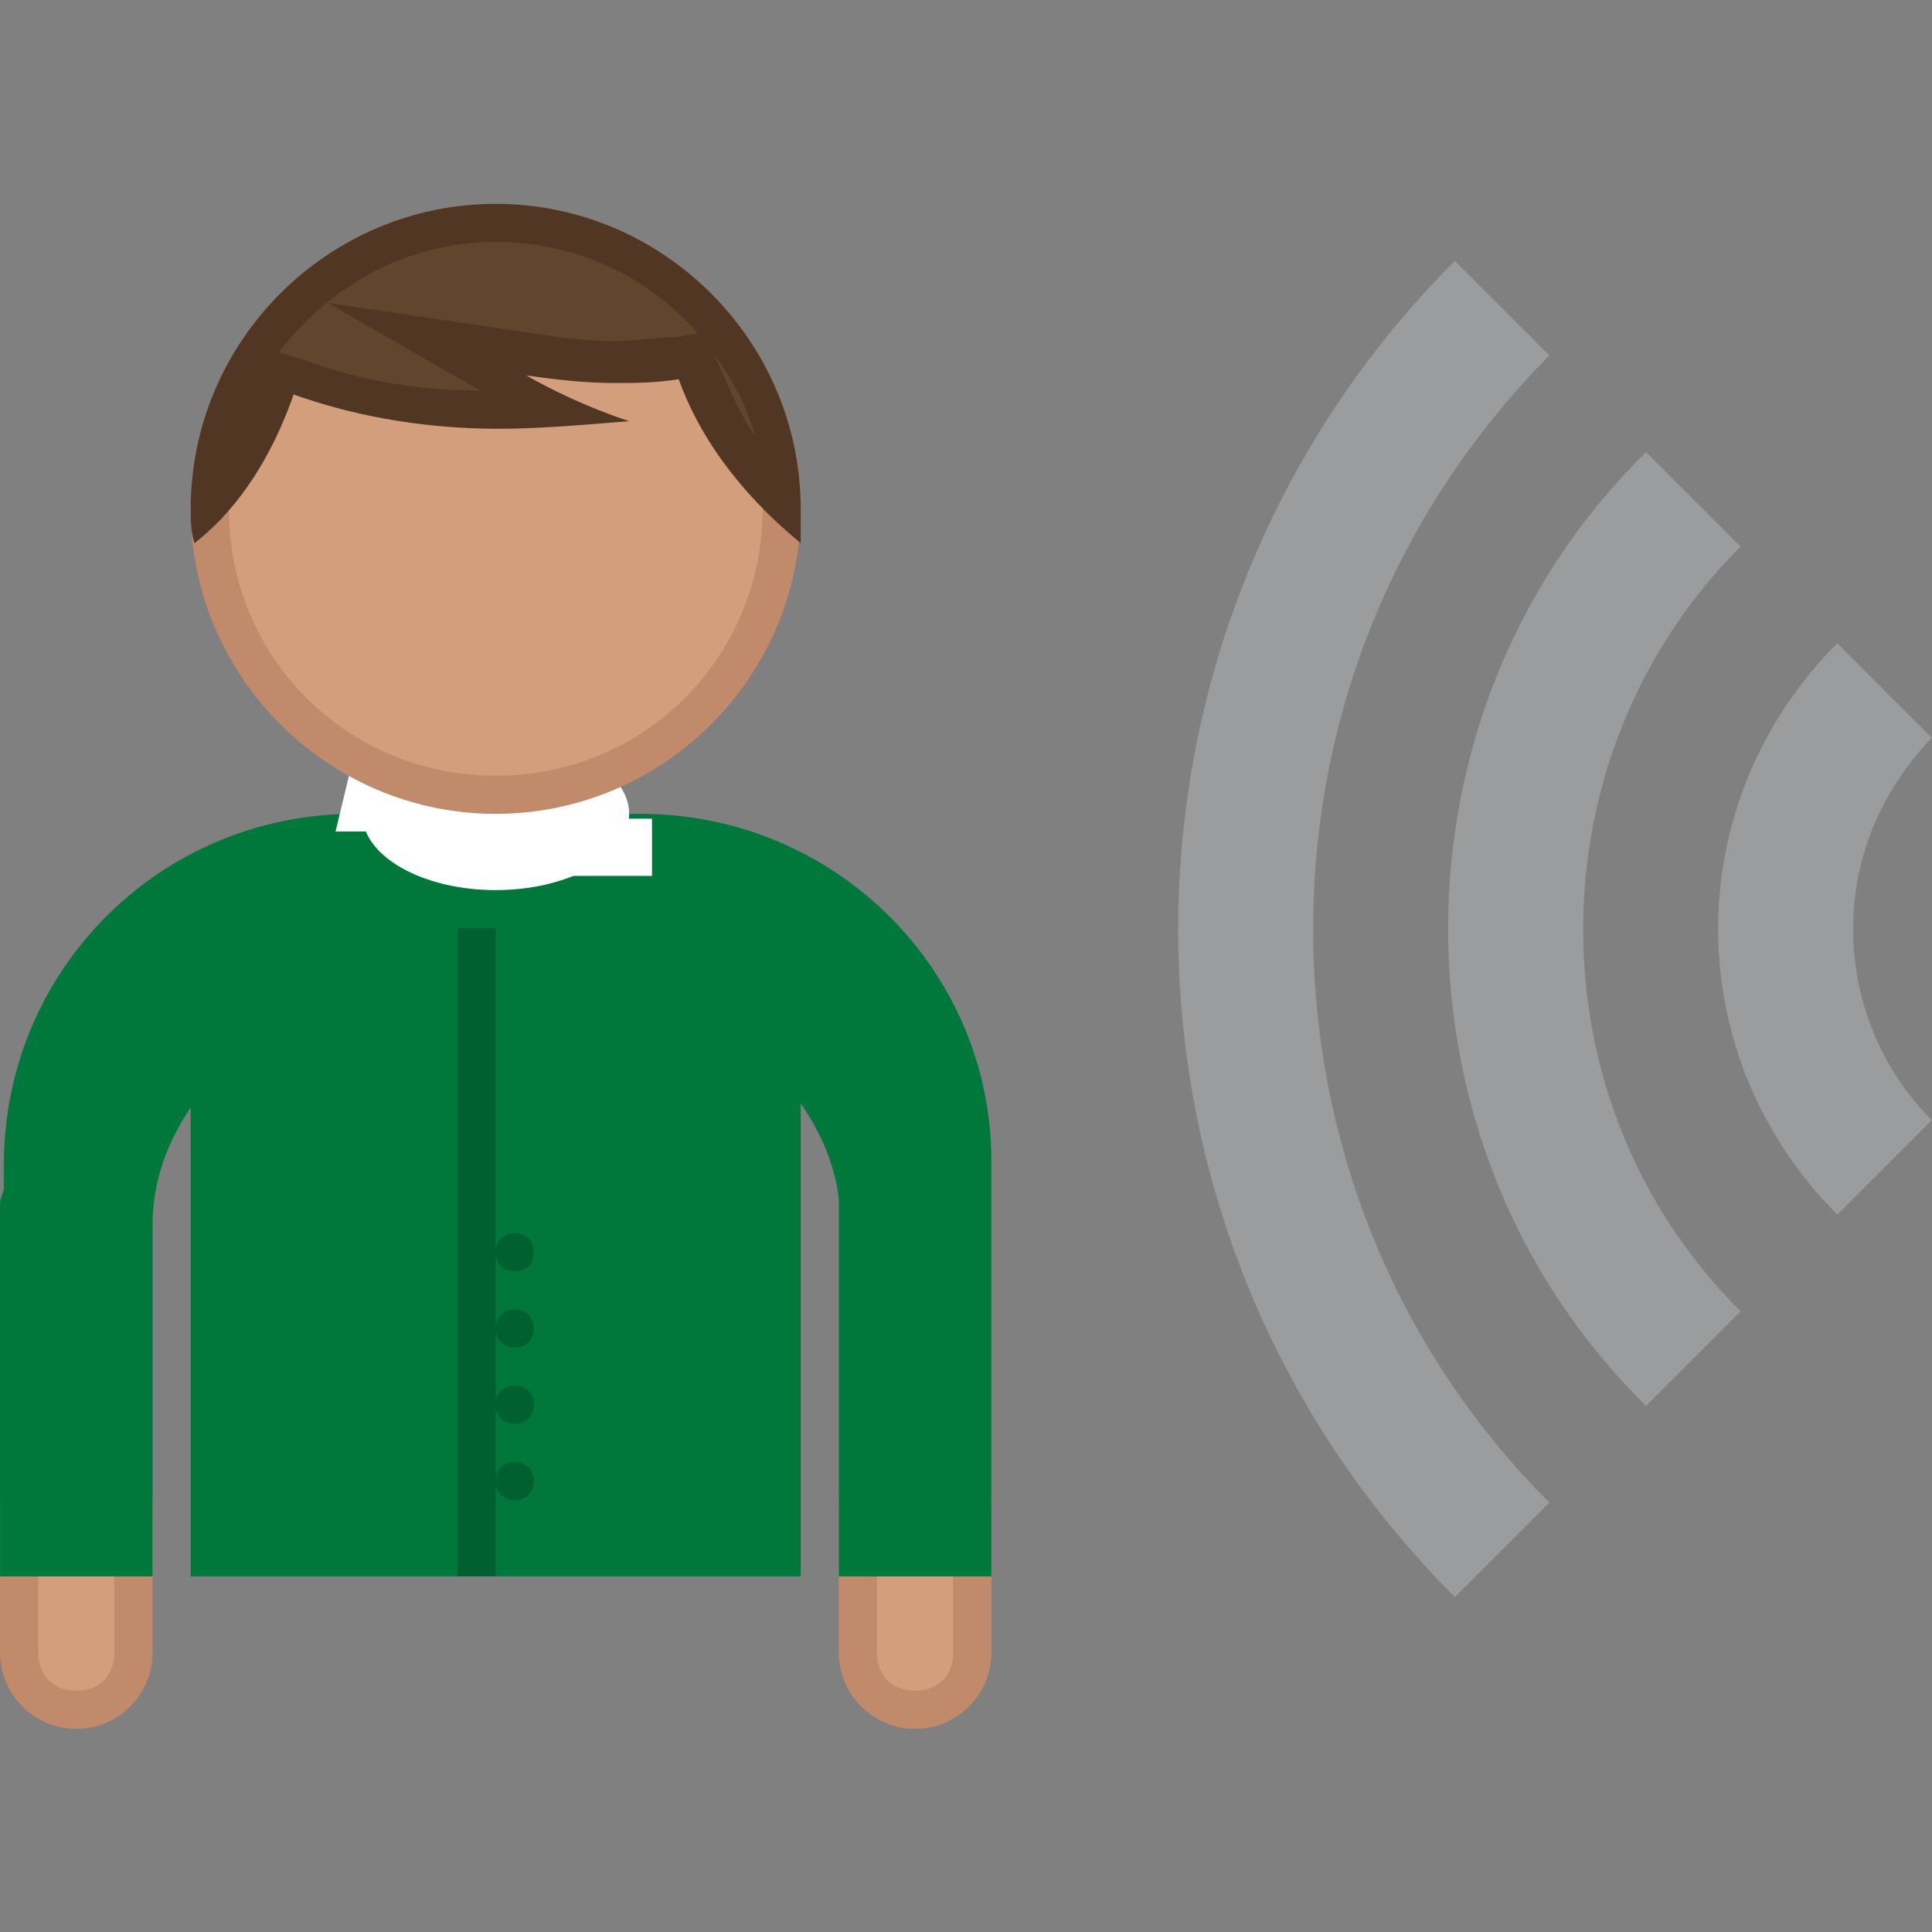 <?xml version="1.0" encoding="UTF-8" standalone="no"?>
<svg
   xmlns:dc="http://purl.org/dc/elements/1.1/"
   xmlns:cc="http://creativecommons.org/ns#"
   xmlns:rdf="http://www.w3.org/1999/02/22-rdf-syntax-ns#"
   xmlns:svg="http://www.w3.org/2000/svg"
   xmlns="http://www.w3.org/2000/svg"
   xmlns:xlink="http://www.w3.org/1999/xlink"
   xmlns:sodipodi="http://sodipodi.sourceforge.net/DTD/sodipodi-0.dtd"
   xmlns:inkscape="http://www.inkscape.org/namespaces/inkscape"
   viewBox="0 0 64 64"
   style="enable-background:new 0 0 64 64"
   version="1.1"
   id="svg18"
   sodipodi:docname="selfmotion-closed.svg"
   inkscape:version="0.92.2 5c3e80d, 2017-08-06">
  <rect x="0" y="0" width="64" height="64" fill="#808080" stroke="none"/>
  <defs
     id="defs22">
    <clipPath
       id="1">
      <use
         height="100%"
         width="100%"
         y="0"
         x="0"
         xlink:href="#0"
         id="use3" />
    </clipPath>
    <clipPath
       id="clipPath880">
      <use
         height="100%"
         width="100%"
         y="0"
         x="0"
         xlink:href="#0"
         id="use878" />
    </clipPath>
  </defs>
  <sodipodi:namedview
     pagecolor="#ffffff"
     bordercolor="#666666"
     borderopacity="1"
     objecttolerance="10"
     gridtolerance="10"
     guidetolerance="10"
     inkscape:pageopacity="0"
     inkscape:pageshadow="2"
     inkscape:window-width="1920"
     inkscape:window-height="1013"
     id="namedview20"
     showgrid="false"
     inkscape:zoom="7.375"
     inkscape:cx="-20.289466"
     inkscape:cy="39.129073"
     inkscape:window-x="0"
     inkscape:window-y="0"
     inkscape:window-maximized="1"
     inkscape:current-layer="svg18" />
  <path
     transform="matrix(1.263,0,0,1.263,-25.012,6.341)"
     inkscape:connector-curvature="0"
     d="m 29.3,17.3 c 0,0 2.7,7.9 2.7,10.7 0,-2.7 2.7,-10.7 2.7,-10.7 h -5.4"
     style="fill:#ffffff"
     clip-path="url(#1)"
     id="path36" />
  <path
     transform="matrix(1.263,0,0,1.263,-25.012,6.341)"
     inkscape:connector-curvature="0"
     d="m 30,17 1.5,2 -1.5,3 2,6 2,-6 -1.5,-3 1.5,-2 z"
     style="fill:#e70003"
     clip-path="url(#1)"
     id="path38" />
  <g
     id="g2027"
     transform="matrix(1.263,0,0,1.263,-9.093,-9.1)">
    <g
       style="fill:#9b9c9e;fill-opacity:1"
       transform="matrix(0,-0.59,0.59,0,31.612,50.45)"
       id="g840">
      <path
         inkscape:connector-curvature="0"
         d="m 40.5,43.8 c -2.3,-2.1 -5.3,-3.3 -8.5,-3.3 -3.2,0 -6.2,1.2 -8.5,3.3 L 20,40.3 c 3.3,-3.1 7.5,-4.8 12,-4.8 4.5,0 8.8,1.7 12,4.8 l -3.5,3.5"
         style="fill:#9b9c9e;fill-opacity:1"
         id="path6" />
      <path
         style="fill:#9b9c9e;fill-opacity:1"
         inkscape:connector-curvature="0"
         d="m 32,36 c 4.2,0 8.2,1.5 11.3,4.3 l -2.8,2.8 C 38.1,41.1 35.2,40 32,40 c -3.2,0 -6.1,1.1 -8.5,3.1 L 20.7,40.3 C 23.8,37.5 27.8,36 32,36 m 0,-1 c -4.6,0 -9.2,1.8 -12.7,5.3 l 4.2,4.2 C 25.8,42.2 28.9,41 32,41 c 3.1,0 6.1,1.2 8.5,3.5 l 4.2,-4.2 C 41.2,36.8 36.6,35 32,35 Z"
         id="path8" />
      <path
         inkscape:connector-curvature="0"
         d="m 49,35.3 c -4.6,-4.4 -10.6,-6.8 -17,-6.8 -6.4,0 -12.4,2.4 -17,6.8 L 11.5,31.8 C 17,26.5 24.3,23.5 32,23.5 c 7.7,0 15,2.9 20.5,8.3 L 49,35.3"
         style="fill:#9b9c9e;fill-opacity:1"
         id="path10" />
      <path
         style="fill:#9b9c9e;fill-opacity:1"
         inkscape:connector-curvature="0"
         d="m 32,24 c 7.4,0 14.4,2.8 19.8,7.8 L 49,34.6 C 44.3,30.3 38.3,28 32,28 25.7,28 19.7,30.3 15,34.6 L 12.2,31.8 C 17.6,26.8 24.6,24 32,24 m 0,-1 c -7.7,0 -15.4,2.9 -21.2,8.8 L 15,36 c 4.7,-4.7 10.8,-7 17,-7 6.1,0 12.3,2.3 17,7 l 4.2,-4.2 C 47.4,25.9 39.7,23 32,23 Z"
         id="path12" />
      <path
         inkscape:connector-curvature="0"
         d="M 57.5,26.8 C 50.6,20.2 41.6,16.5 32,16.5 22.4,16.5 13.4,20.2 6.5,26.8 L 3,23.3 c 7.8,-7.6 18.1,-11.8 29,-11.8 10.9,0 21.2,4.2 29,11.8 l -3.5,3.5"
         style="fill:#9b9c9e;fill-opacity:1"
         id="path14" />
      <path
         style="fill:#9b9c9e;fill-opacity:1"
         inkscape:connector-curvature="0"
         d="m 32,12 c 10.6,0 20.6,4 28.3,11.3 l -2.8,2.8 C 50.5,19.6 41.5,16 32,16 22.5,16 13.5,19.6 6.6,26.1 L 3.8,23.3 C 11.4,16 21.4,12 32,12 m 0,-1 C 21.2,11 10.5,15.1 2.3,23.3 l 4.2,4.2 C 13.5,20.5 22.7,17 32,17 c 9.3,0 18.4,3.5 25.5,10.5 l 4.2,-4.2 C 53.5,15.1 42.7,11 32,11 Z"
         id="path16" />
    </g>
    <g
       transform="translate(1.354,-0.127)"
       id="g912">
      <path
         inkscape:connector-curvature="0"
         d="m 29.847,52.178 c -0.8,0 -1.5,-0.7 -1.5,-1.5 v -3.5 h 3 v 3.5 c 0,0.8 -0.7,1.5 -1.5,1.5"
         style="fill:#d29e7c"
         id="path8-3" />
      <path
         inkscape:connector-curvature="0"
         d="m 30.847,47.678 v 3 c 0,0.6 -0.4,1 -1,1 -0.6,0 -1,-0.4 -1,-1 v -3 h 2 m 1,-1 h -4 v 4 c 0,1.1 0.9,2 2,2 1.1,0 2,-0.9 2,-2 z"
         style="fill:#c18a6b"
         id="path10-6" />
      <path
         inkscape:connector-curvature="0"
         d="m 7.847,52.178 c -0.8,0 -1.5,-0.7 -1.5,-1.5 v -3.5 h 3 v 3.5 c 0,0.8 -0.6,1.5 -1.5,1.5"
         style="fill:#d29e7c"
         id="path12-7" />
      <path
         inkscape:connector-curvature="0"
         d="m 8.847,47.678 v 3 c 0,0.6 -0.4,1 -1,1 -0.6,0 -1,-0.4 -1,-1 v -3 h 2 m 1,-1 h -4 v 4 c 0,1.1 0.9,2 2,2 1.1,0 2,-0.9 2,-2 z"
         style="fill:#c18a6b"
         id="path14-5" />
      <path
         inkscape:connector-curvature="0"
         d="m 22.647,28.678 h -7.5 c -5.1,0 -9.2,4.1 -9.2,9.2 v 0.6 c 0,0.1 -0.1,0.3 -0.1,0.4 v 9.8 h 4 v -5.4 -3.8 c 0,-1.2 0.4,-2.2 1,-3.1 v 12.3 h 16 v -12.4 c 0.5,0.7 0.9,1.6 1,2.5 0,0.1 0,0.1 0,0.1 v 9.8 h 4 v -9.2 -0.6 -1.1 c 0,-5 -4.1,-9.1 -9.2,-9.1"
         style="fill:#00783c"
         id="path16-3" />
      <ellipse
         cx="18.847"
         cy="28.678"
         rx="3.5"
         ry="2"
         style="fill:#ffffff"
         id="ellipse22" />
      <path
         inkscape:connector-curvature="0"
         d="m 17.847,31.678 h 1 v 17 h -1 z"
         style="opacity:0.2"
         id="path26" />
      <path
         inkscape:connector-curvature="0"
         d="m 19.347,45.678 c -0.3,0 -0.5,0.2 -0.5,0.5 0,0.3 0.2,0.5 0.5,0.5 0.3,0 0.5,-0.2 0.5,-0.5 0,-0.3 -0.2,-0.5 -0.5,-0.5"
         style="opacity:0.2"
         id="path28" />
      <path
         inkscape:connector-curvature="0"
         d="m 19.347,43.678 c -0.3,0 -0.5,0.2 -0.5,0.5 0,0.3 0.2,0.5 0.5,0.5 0.3,0 0.5,-0.2 0.5,-0.5 0,-0.3 -0.2,-0.5 -0.5,-0.5"
         style="opacity:0.2"
         id="path30" />
      <path
         inkscape:connector-curvature="0"
         d="m 19.347,41.678 c -0.3,0 -0.5,0.2 -0.5,0.5 0,0.3 0.2,0.5 0.5,0.5 0.3,0 0.5,-0.2 0.5,-0.5 0,-0.3 -0.2,-0.5 -0.5,-0.5"
         style="opacity:0.2"
         id="path32" />
      <path
         inkscape:connector-curvature="0"
         d="m 19.347,39.678 c -0.3,0 -0.5,0.2 -0.5,0.5 0,0.3 0.2,0.5 0.5,0.5 0.3,0 0.5,-0.2 0.5,-0.5 0,-0.3 -0.2,-0.5 -0.5,-0.5"
         style="opacity:0.2"
         id="path34" />
      <g
         transform="translate(-13.153,11.678)"
         style="fill:#ffffff"
         id="g44">
        <path
           inkscape:connector-curvature="0"
           d="M 32.646,17.127 H 36.1 v 1.5 h -3.3 z"
           id="path40" />
        <path
           inkscape:connector-curvature="0"
           d="M 28.16,15.963 H 31.1 v 1.5 h -3.3 z"
           id="path42" />
      </g>
      <path
         inkscape:connector-curvature="0"
         d="m 18.847,28.178 c -4.1,0 -7.5,-3.4 -7.5,-7.5 0,-4.1 3.4,-7.5 7.5,-7.5 4.1,0 7.5,3.4 7.5,7.5 0,4.1 -3.4,7.5 -7.5,7.5"
         style="fill:#d29e7c"
         id="path46" />
      <path
         inkscape:connector-curvature="0"
         d="m 18.847,13.678 c 3.9,0 7,3.1 7,7 0,3.9 -3.1,7 -7,7 -3.9,0 -7,-3.1 -7,-7 0,-3.9 3.1,-7 7,-7 m 0,-1 c -4.4,0 -8,3.6 -8,8 0,4.4 3.6,8 8,8 4.4,0 8,-3.6 8,-8 0,-4.4 -3.6,-8 -8,-8 z"
         style="fill:#c18a6b"
         id="path48" />
      <path
         inkscape:connector-curvature="0"
         d="m 11.347,20.478 c 0.1,-4.1 3.4,-7.3 7.5,-7.3 4.1,0 7.4,3.2 7.5,7.3 -1,-1 -1.8,-2.2 -2.2,-3.5 l -0.1,-0.3 h -0.4 c -0.6,0 -1.1,0.1 -1.6,0.1 -0.8,0 -1.5,-0.1 -2.2,-0.2 l -2.7,-0.4 2.4,1.3 c 0.3,0.2 0.6,0.4 0.9,0.5 -0.5,0 -1,0 -1.4,0 -2,0 -3.7,-0.3 -5.3,-0.9 l -0.5,-0.2 -0.2,0.5 c -0.4,1.3 -1,2.3 -1.7,3.1"
         style="fill:#61452d"
         id="path50" />
      <path
         inkscape:connector-curvature="0"
         d="m 18.847,13.678 c 2.1,0 4,0.9 5.3,2.4 l -0.6,0.1 c -0.5,0 -1.1,0.1 -1.6,0.1 -0.7,0 -1.5,-0.1 -2.1,-0.2 l -5.4,-0.8 4,2.3 c -1.7,0 -3.3,-0.3 -4.6,-0.8 l -0.7,-0.2 c 1.4,-1.8 3.4,-2.9 5.7,-2.9 m 5.7,2.9 c 0.5,0.7 0.9,1.4 1.1,2.2 -0.4,-0.6 -0.7,-1.3 -1,-2 l -0.1,-0.2 m -5.7,-3.9 c -4.4,0 -8,3.6 -8,8 0,0.3 0,0.6 0.1,0.9 0.9,-0.7 1.9,-1.9 2.6,-3.9 1.4,0.5 3.2,0.9 5.4,0.9 1,0 2.2,-0.1 3.4,-0.2 0,0 -1.3,-0.4 -2.7,-1.2 0.7,0.1 1.5,0.2 2.3,0.2 0.5,0 1.1,0 1.7,-0.1 0.5,1.4 1.5,2.9 3.2,4.3 0,-0.3 0,-0.6 0,-0.9 0,-4.4 -3.6,-8 -8,-8 z"
         style="fill:#513624"
         id="path52" />
    </g>
  </g>
</svg>
